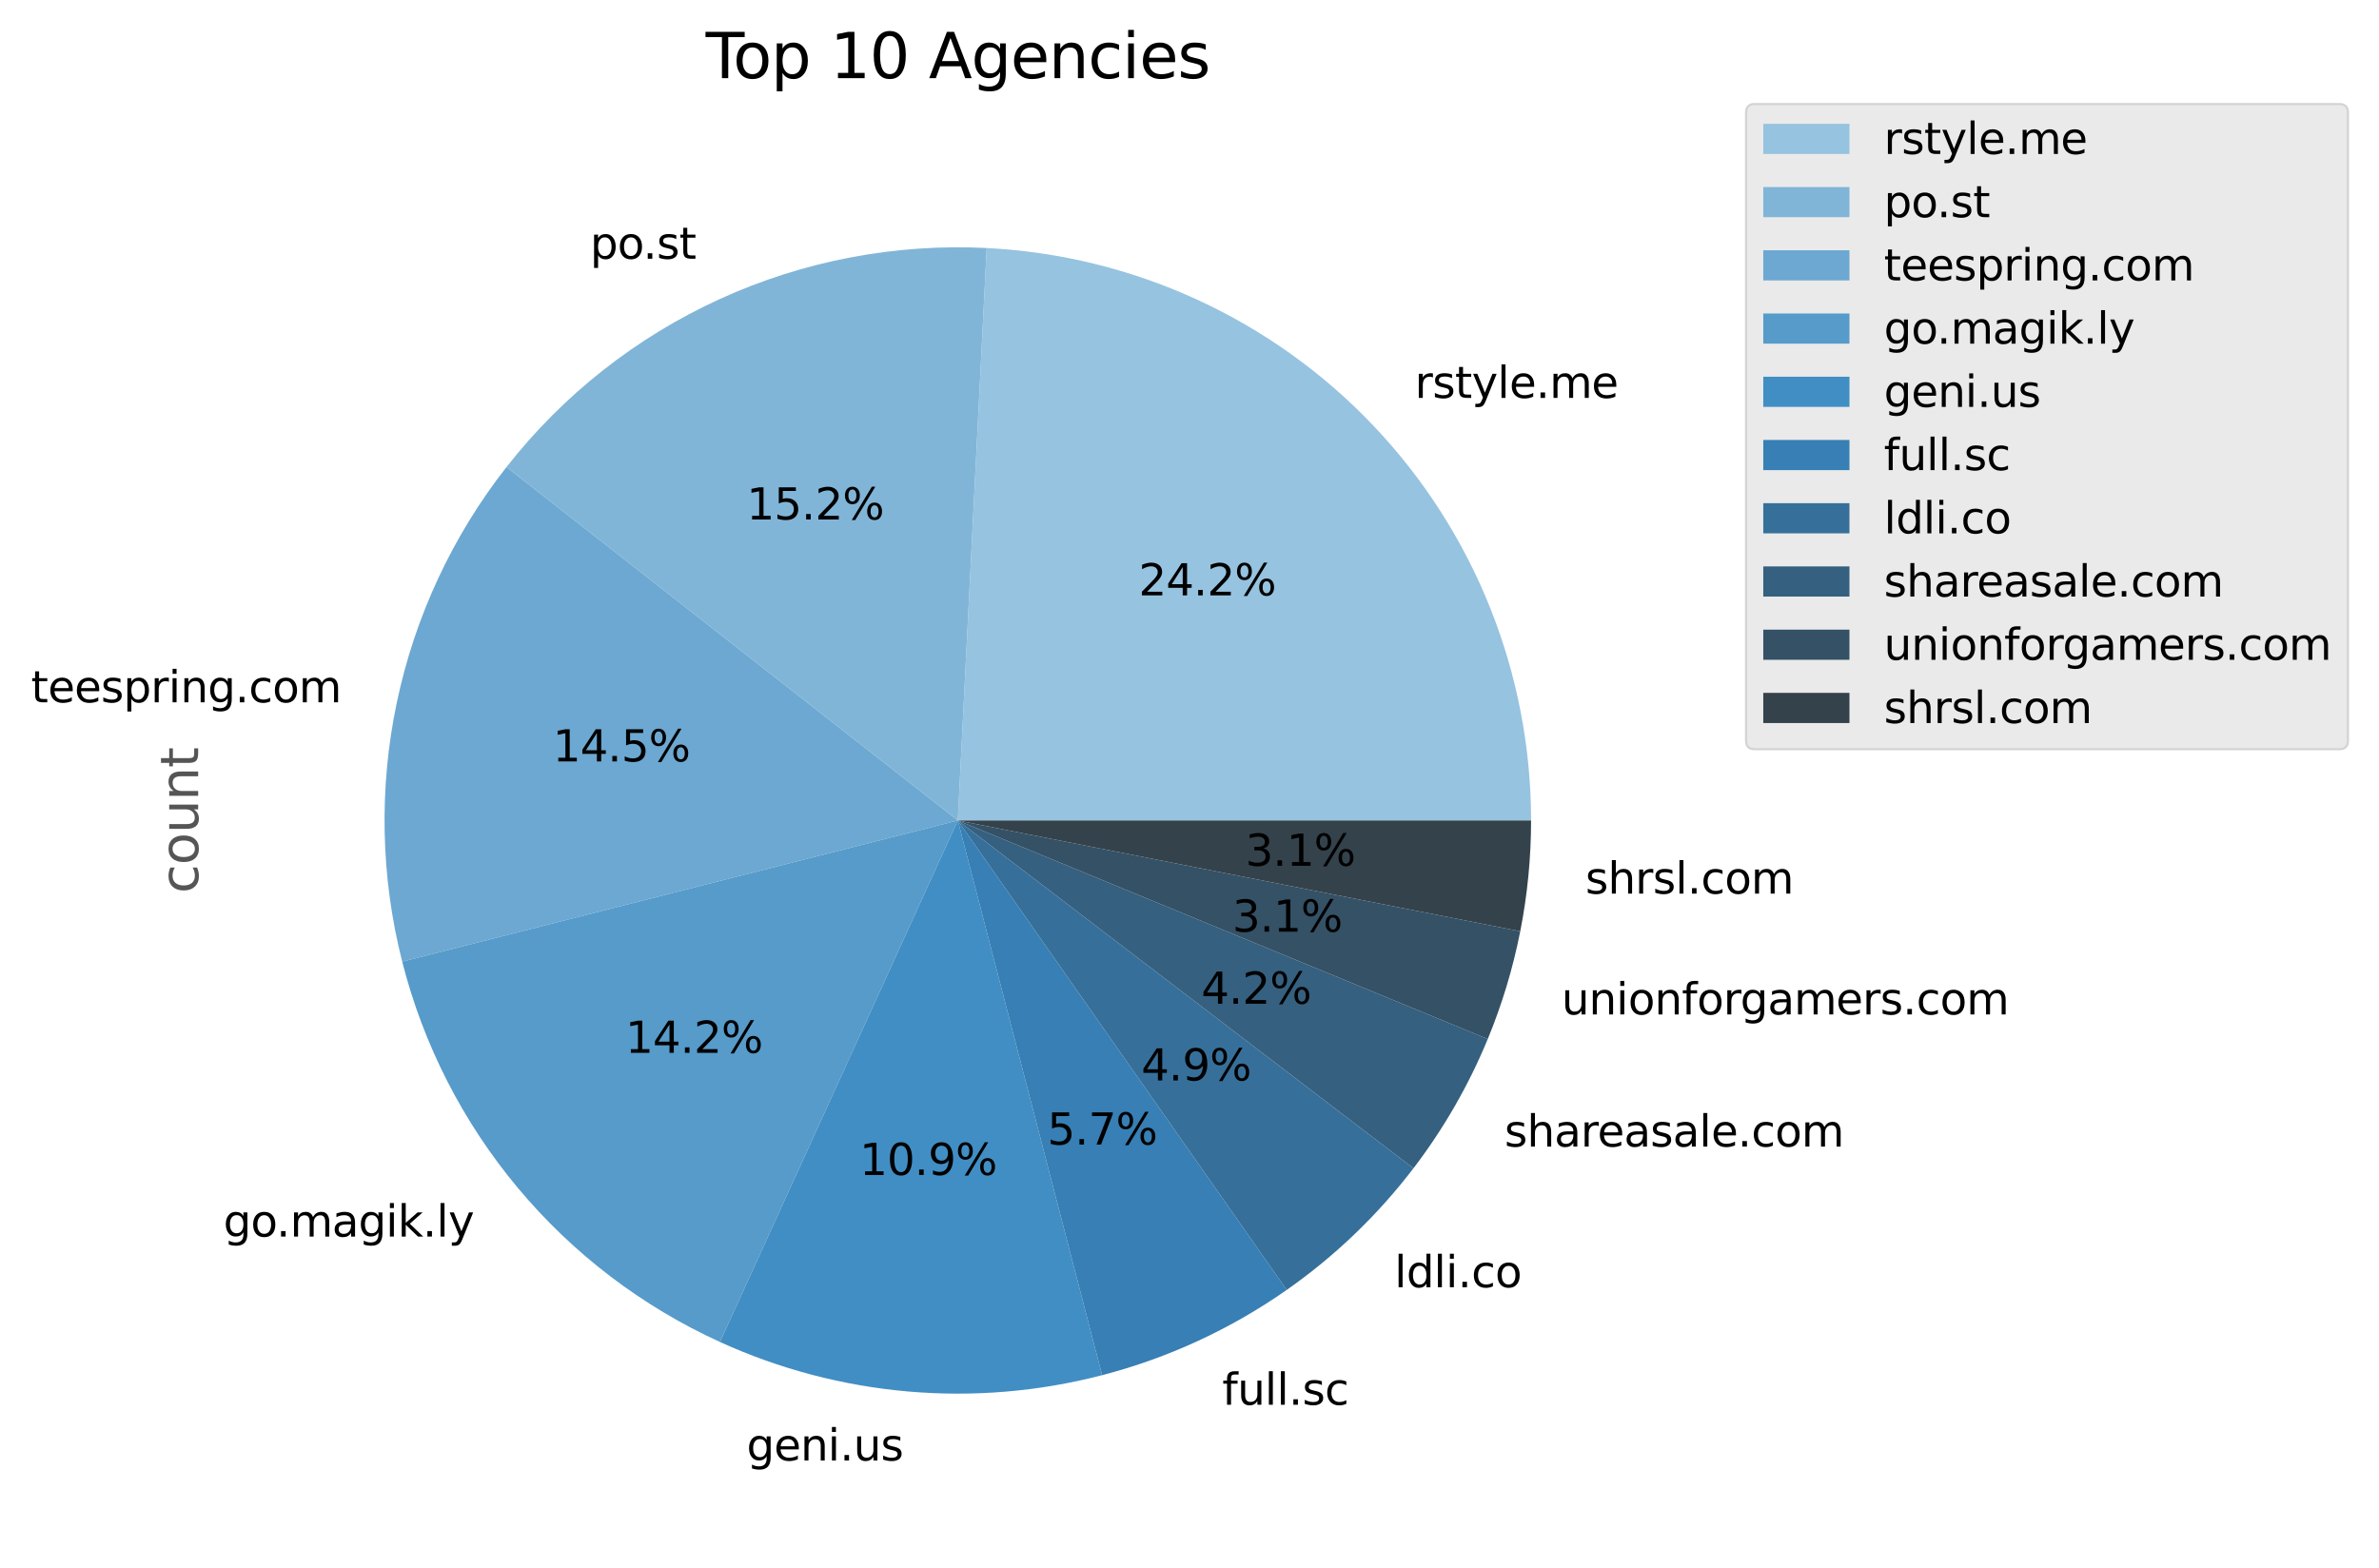 <?xml version="1.0" encoding="utf-8" standalone="no"?>
<!DOCTYPE svg PUBLIC "-//W3C//DTD SVG 1.1//EN"
  "http://www.w3.org/Graphics/SVG/1.1/DTD/svg11.dtd">
<svg xmlns:xlink="http://www.w3.org/1999/xlink" width="552.173pt" height="363.982pt" viewBox="0 0 552.173 363.982" xmlns="http://www.w3.org/2000/svg" version="1.1">
 <defs>
  <style type="text/css">*{stroke-linejoin: round; stroke-linecap: butt}</style>
 </defs>
 <g id="figure_1">
  <g id="patch_1">
   <path d="M -0 363.982 
L 552.173 363.982 
L 552.173 0 
L -0 0 
z
" style="fill: #ffffff"/>
  </g>
  <g id="axes_1">
   <g id="matplotlib.axis_1"/>
   <g id="matplotlib.axis_2">
    <g id="text_1">
     <!-- count -->
     <g style="fill: #555555" transform="translate(45.994 207.389)rotate(-90)scale(0.12 -0.12)">
      <defs>
       <path id="DejaVuSans-63" d="M 3122 3366 
L 3122 2828 
Q 2878 2963 2633 3030 
Q 2388 3097 2138 3097 
Q 1578 3097 1268 2742 
Q 959 2388 959 1747 
Q 959 1106 1268 751 
Q 1578 397 2138 397 
Q 2388 397 2633 464 
Q 2878 531 3122 666 
L 3122 134 
Q 2881 22 2623 -34 
Q 2366 -91 2075 -91 
Q 1284 -91 818 406 
Q 353 903 353 1747 
Q 353 2603 823 3093 
Q 1294 3584 2113 3584 
Q 2378 3584 2631 3529 
Q 2884 3475 3122 3366 
z
" transform="scale(0.016)"/>
       <path id="DejaVuSans-6f" d="M 1959 3097 
Q 1497 3097 1228 2736 
Q 959 2375 959 1747 
Q 959 1119 1226 758 
Q 1494 397 1959 397 
Q 2419 397 2687 759 
Q 2956 1122 2956 1747 
Q 2956 2369 2687 2733 
Q 2419 3097 1959 3097 
z
M 1959 3584 
Q 2709 3584 3137 3096 
Q 3566 2609 3566 1747 
Q 3566 888 3137 398 
Q 2709 -91 1959 -91 
Q 1206 -91 779 398 
Q 353 888 353 1747 
Q 353 2609 779 3096 
Q 1206 3584 1959 3584 
z
" transform="scale(0.016)"/>
       <path id="DejaVuSans-75" d="M 544 1381 
L 544 3500 
L 1119 3500 
L 1119 1403 
Q 1119 906 1312 657 
Q 1506 409 1894 409 
Q 2359 409 2629 706 
Q 2900 1003 2900 1516 
L 2900 3500 
L 3475 3500 
L 3475 0 
L 2900 0 
L 2900 538 
Q 2691 219 2414 64 
Q 2138 -91 1772 -91 
Q 1169 -91 856 284 
Q 544 659 544 1381 
z
M 1991 3584 
L 1991 3584 
z
" transform="scale(0.016)"/>
       <path id="DejaVuSans-6e" d="M 3513 2113 
L 3513 0 
L 2938 0 
L 2938 2094 
Q 2938 2591 2744 2837 
Q 2550 3084 2163 3084 
Q 1697 3084 1428 2787 
Q 1159 2491 1159 1978 
L 1159 0 
L 581 0 
L 581 3500 
L 1159 3500 
L 1159 2956 
Q 1366 3272 1645 3428 
Q 1925 3584 2291 3584 
Q 2894 3584 3203 3211 
Q 3513 2838 3513 2113 
z
" transform="scale(0.016)"/>
       <path id="DejaVuSans-74" d="M 1172 4494 
L 1172 3500 
L 2356 3500 
L 2356 3053 
L 1172 3053 
L 1172 1153 
Q 1172 725 1289 603 
Q 1406 481 1766 481 
L 2356 481 
L 2356 0 
L 1766 0 
Q 1100 0 847 248 
Q 594 497 594 1153 
L 594 3053 
L 172 3053 
L 172 3500 
L 594 3500 
L 594 4494 
L 1172 4494 
z
" transform="scale(0.016)"/>
      </defs>
      <use xlink:href="#DejaVuSans-63"/>
      <use xlink:href="#DejaVuSans-6f" x="54.98"/>
      <use xlink:href="#DejaVuSans-75" x="116.162"/>
      <use xlink:href="#DejaVuSans-6e" x="179.541"/>
      <use xlink:href="#DejaVuSans-74" x="242.92"/>
     </g>
    </g>
   </g>
   <g id="patch_2">
    <path d="M 355.366 190.462 
C 355.366 156.346 342.245 123.503 318.737 98.779 
C 295.229 74.054 263.089 59.294 229.016 57.575 
L 222.31 190.462 
L 355.366 190.462 
z
" style="fill: #96c3df"/>
   </g>
   <g id="patch_3">
    <path d="M 229.016 57.575 
C 207.723 56.5 186.481 60.559 167.084 69.408 
C 147.687 78.257 130.698 91.64 117.553 108.426 
L 222.31 190.462 
L 229.016 57.575 
z
" style="fill: #81b5d8"/>
   </g>
   <g id="patch_4">
    <path d="M 117.553 108.426 
C 105.013 124.439 96.31 143.117 92.115 163.019 
C 87.92 182.92 88.343 203.521 93.353 223.234 
L 222.31 190.462 
L 117.553 108.426 
z
" style="fill: #6ca8d1"/>
   </g>
   <g id="patch_5">
    <path d="M 93.353 223.234 
C 98.257 242.53 107.429 260.481 120.193 275.761 
C 132.956 291.041 148.988 303.263 167.103 311.524 
L 222.31 190.462 
L 93.353 223.234 
z
" style="fill: #569bca"/>
   </g>
   <g id="patch_6">
    <path d="M 167.103 311.524 
C 180.903 317.817 195.679 321.705 210.789 323.018 
C 225.9 324.331 241.125 323.051 255.804 319.233 
L 222.31 190.462 
L 167.103 311.524 
z
" style="fill: #418ec4"/>
   </g>
   <g id="patch_7">
    <path d="M 255.804 319.233 
C 263.461 317.241 270.925 314.571 278.107 311.253 
C 285.289 307.935 292.162 303.984 298.642 299.445 
L 222.31 190.462 
L 255.804 319.233 
z
" style="fill: #377fb4"/>
   </g>
   <g id="patch_8">
    <path d="M 298.642 299.445 
C 304.234 295.528 309.517 291.187 314.443 286.459 
C 319.369 281.731 323.924 276.631 328.067 271.204 
L 222.31 190.462 
L 298.642 299.445 
z
" style="fill: #36709a"/>
   </g>
   <g id="patch_9">
    <path d="M 328.067 271.204 
C 331.578 266.606 334.785 261.783 337.668 256.766 
C 340.552 251.75 343.105 246.551 345.311 241.203 
L 222.31 190.462 
L 328.067 271.204 
z
" style="fill: #35607f"/>
   </g>
   <g id="patch_10">
    <path d="M 345.311 241.203 
C 346.974 237.17 348.438 233.059 349.698 228.883 
C 350.958 224.707 352.011 220.471 352.854 216.192 
L 222.31 190.462 
L 345.311 241.203 
z
" style="fill: #345166"/>
   </g>
   <g id="patch_11">
    <path d="M 352.854 216.192 
C 353.689 211.957 354.317 207.684 354.737 203.388 
C 355.156 199.092 355.366 194.778 355.366 190.462 
L 222.31 190.462 
L 352.854 216.192 
z
" style="fill: #34424c"/>
   </g>
   <g id="text_2">
    <!-- rstyle.me -->
    <g transform="translate(328.379 92.37)scale(0.1 -0.1)">
     <defs>
      <path id="DejaVuSans-72" d="M 2631 2963 
Q 2534 3019 2420 3045 
Q 2306 3072 2169 3072 
Q 1681 3072 1420 2755 
Q 1159 2438 1159 1844 
L 1159 0 
L 581 0 
L 581 3500 
L 1159 3500 
L 1159 2956 
Q 1341 3275 1631 3429 
Q 1922 3584 2338 3584 
Q 2397 3584 2469 3576 
Q 2541 3569 2628 3553 
L 2631 2963 
z
" transform="scale(0.016)"/>
      <path id="DejaVuSans-73" d="M 2834 3397 
L 2834 2853 
Q 2591 2978 2328 3040 
Q 2066 3103 1784 3103 
Q 1356 3103 1142 2972 
Q 928 2841 928 2578 
Q 928 2378 1081 2264 
Q 1234 2150 1697 2047 
L 1894 2003 
Q 2506 1872 2764 1633 
Q 3022 1394 3022 966 
Q 3022 478 2636 193 
Q 2250 -91 1575 -91 
Q 1294 -91 989 -36 
Q 684 19 347 128 
L 347 722 
Q 666 556 975 473 
Q 1284 391 1588 391 
Q 1994 391 2212 530 
Q 2431 669 2431 922 
Q 2431 1156 2273 1281 
Q 2116 1406 1581 1522 
L 1381 1569 
Q 847 1681 609 1914 
Q 372 2147 372 2553 
Q 372 3047 722 3315 
Q 1072 3584 1716 3584 
Q 2034 3584 2315 3537 
Q 2597 3491 2834 3397 
z
" transform="scale(0.016)"/>
      <path id="DejaVuSans-79" d="M 2059 -325 
Q 1816 -950 1584 -1140 
Q 1353 -1331 966 -1331 
L 506 -1331 
L 506 -850 
L 844 -850 
Q 1081 -850 1212 -737 
Q 1344 -625 1503 -206 
L 1606 56 
L 191 3500 
L 800 3500 
L 1894 763 
L 2988 3500 
L 3597 3500 
L 2059 -325 
z
" transform="scale(0.016)"/>
      <path id="DejaVuSans-6c" d="M 603 4863 
L 1178 4863 
L 1178 0 
L 603 0 
L 603 4863 
z
" transform="scale(0.016)"/>
      <path id="DejaVuSans-65" d="M 3597 1894 
L 3597 1613 
L 953 1613 
Q 991 1019 1311 708 
Q 1631 397 2203 397 
Q 2534 397 2845 478 
Q 3156 559 3463 722 
L 3463 178 
Q 3153 47 2828 -22 
Q 2503 -91 2169 -91 
Q 1331 -91 842 396 
Q 353 884 353 1716 
Q 353 2575 817 3079 
Q 1281 3584 2069 3584 
Q 2775 3584 3186 3129 
Q 3597 2675 3597 1894 
z
M 3022 2063 
Q 3016 2534 2758 2815 
Q 2500 3097 2075 3097 
Q 1594 3097 1305 2825 
Q 1016 2553 972 2059 
L 3022 2063 
z
" transform="scale(0.016)"/>
      <path id="DejaVuSans-2e" d="M 684 794 
L 1344 794 
L 1344 0 
L 684 0 
L 684 794 
z
" transform="scale(0.016)"/>
      <path id="DejaVuSans-6d" d="M 3328 2828 
Q 3544 3216 3844 3400 
Q 4144 3584 4550 3584 
Q 5097 3584 5394 3201 
Q 5691 2819 5691 2113 
L 5691 0 
L 5113 0 
L 5113 2094 
Q 5113 2597 4934 2840 
Q 4756 3084 4391 3084 
Q 3944 3084 3684 2787 
Q 3425 2491 3425 1978 
L 3425 0 
L 2847 0 
L 2847 2094 
Q 2847 2600 2669 2842 
Q 2491 3084 2119 3084 
Q 1678 3084 1418 2786 
Q 1159 2488 1159 1978 
L 1159 0 
L 581 0 
L 581 3500 
L 1159 3500 
L 1159 2956 
Q 1356 3278 1631 3431 
Q 1906 3584 2284 3584 
Q 2666 3584 2933 3390 
Q 3200 3197 3328 2828 
z
" transform="scale(0.016)"/>
     </defs>
     <use xlink:href="#DejaVuSans-72"/>
     <use xlink:href="#DejaVuSans-73" x="41.113"/>
     <use xlink:href="#DejaVuSans-74" x="93.213"/>
     <use xlink:href="#DejaVuSans-79" x="132.422"/>
     <use xlink:href="#DejaVuSans-6c" x="191.602"/>
     <use xlink:href="#DejaVuSans-65" x="219.385"/>
     <use xlink:href="#DejaVuSans-2e" x="280.908"/>
     <use xlink:href="#DejaVuSans-6d" x="312.695"/>
     <use xlink:href="#DejaVuSans-65" x="410.107"/>
    </g>
   </g>
   <g id="text_3">
    <!-- 24.2% -->
    <g transform="translate(264.282 138.211)scale(0.1 -0.1)">
     <defs>
      <path id="DejaVuSans-32" d="M 1228 531 
L 3431 531 
L 3431 0 
L 469 0 
L 469 531 
Q 828 903 1448 1529 
Q 2069 2156 2228 2338 
Q 2531 2678 2651 2914 
Q 2772 3150 2772 3378 
Q 2772 3750 2511 3984 
Q 2250 4219 1831 4219 
Q 1534 4219 1204 4116 
Q 875 4013 500 3803 
L 500 4441 
Q 881 4594 1212 4672 
Q 1544 4750 1819 4750 
Q 2544 4750 2975 4387 
Q 3406 4025 3406 3419 
Q 3406 3131 3298 2873 
Q 3191 2616 2906 2266 
Q 2828 2175 2409 1742 
Q 1991 1309 1228 531 
z
" transform="scale(0.016)"/>
      <path id="DejaVuSans-34" d="M 2419 4116 
L 825 1625 
L 2419 1625 
L 2419 4116 
z
M 2253 4666 
L 3047 4666 
L 3047 1625 
L 3713 1625 
L 3713 1100 
L 3047 1100 
L 3047 0 
L 2419 0 
L 2419 1100 
L 313 1100 
L 313 1709 
L 2253 4666 
z
" transform="scale(0.016)"/>
      <path id="DejaVuSans-25" d="M 4653 2053 
Q 4381 2053 4226 1822 
Q 4072 1591 4072 1178 
Q 4072 772 4226 539 
Q 4381 306 4653 306 
Q 4919 306 5073 539 
Q 5228 772 5228 1178 
Q 5228 1588 5073 1820 
Q 4919 2053 4653 2053 
z
M 4653 2450 
Q 5147 2450 5437 2106 
Q 5728 1763 5728 1178 
Q 5728 594 5436 251 
Q 5144 -91 4653 -91 
Q 4153 -91 3862 251 
Q 3572 594 3572 1178 
Q 3572 1766 3864 2108 
Q 4156 2450 4653 2450 
z
M 1428 4353 
Q 1159 4353 1004 4120 
Q 850 3888 850 3481 
Q 850 3069 1003 2837 
Q 1156 2606 1428 2606 
Q 1700 2606 1854 2837 
Q 2009 3069 2009 3481 
Q 2009 3884 1853 4118 
Q 1697 4353 1428 4353 
z
M 4250 4750 
L 4750 4750 
L 1831 -91 
L 1331 -91 
L 4250 4750 
z
M 1428 4750 
Q 1922 4750 2215 4408 
Q 2509 4066 2509 3481 
Q 2509 2891 2217 2550 
Q 1925 2209 1428 2209 
Q 931 2209 642 2551 
Q 353 2894 353 3481 
Q 353 4063 643 4406 
Q 934 4750 1428 4750 
z
" transform="scale(0.016)"/>
     </defs>
     <use xlink:href="#DejaVuSans-32"/>
     <use xlink:href="#DejaVuSans-34" x="63.623"/>
     <use xlink:href="#DejaVuSans-2e" x="127.246"/>
     <use xlink:href="#DejaVuSans-32" x="159.033"/>
     <use xlink:href="#DejaVuSans-25" x="222.656"/>
    </g>
   </g>
   <g id="text_4">
    <!-- po.st -->
    <g transform="translate(136.961 60.062)scale(0.1 -0.1)">
     <defs>
      <path id="DejaVuSans-70" d="M 1159 525 
L 1159 -1331 
L 581 -1331 
L 581 3500 
L 1159 3500 
L 1159 2969 
Q 1341 3281 1617 3432 
Q 1894 3584 2278 3584 
Q 2916 3584 3314 3078 
Q 3713 2572 3713 1747 
Q 3713 922 3314 415 
Q 2916 -91 2278 -91 
Q 1894 -91 1617 61 
Q 1341 213 1159 525 
z
M 3116 1747 
Q 3116 2381 2855 2742 
Q 2594 3103 2138 3103 
Q 1681 3103 1420 2742 
Q 1159 2381 1159 1747 
Q 1159 1113 1420 752 
Q 1681 391 2138 391 
Q 2594 391 2855 752 
Q 3116 1113 3116 1747 
z
" transform="scale(0.016)"/>
     </defs>
     <use xlink:href="#DejaVuSans-70"/>
     <use xlink:href="#DejaVuSans-6f" x="63.477"/>
     <use xlink:href="#DejaVuSans-2e" x="122.908"/>
     <use xlink:href="#DejaVuSans-73" x="154.695"/>
     <use xlink:href="#DejaVuSans-74" x="206.795"/>
    </g>
   </g>
   <g id="text_5">
    <!-- 15.2% -->
    <g transform="translate(173.291 120.589)scale(0.1 -0.1)">
     <defs>
      <path id="DejaVuSans-31" d="M 794 531 
L 1825 531 
L 1825 4091 
L 703 3866 
L 703 4441 
L 1819 4666 
L 2450 4666 
L 2450 531 
L 3481 531 
L 3481 0 
L 794 0 
L 794 531 
z
" transform="scale(0.016)"/>
      <path id="DejaVuSans-35" d="M 691 4666 
L 3169 4666 
L 3169 4134 
L 1269 4134 
L 1269 2991 
Q 1406 3038 1543 3061 
Q 1681 3084 1819 3084 
Q 2600 3084 3056 2656 
Q 3513 2228 3513 1497 
Q 3513 744 3044 326 
Q 2575 -91 1722 -91 
Q 1428 -91 1123 -41 
Q 819 9 494 109 
L 494 744 
Q 775 591 1075 516 
Q 1375 441 1709 441 
Q 2250 441 2565 725 
Q 2881 1009 2881 1497 
Q 2881 1984 2565 2268 
Q 2250 2553 1709 2553 
Q 1456 2553 1204 2497 
Q 953 2441 691 2322 
L 691 4666 
z
" transform="scale(0.016)"/>
     </defs>
     <use xlink:href="#DejaVuSans-31"/>
     <use xlink:href="#DejaVuSans-35" x="63.623"/>
     <use xlink:href="#DejaVuSans-2e" x="127.246"/>
     <use xlink:href="#DejaVuSans-32" x="159.033"/>
     <use xlink:href="#DejaVuSans-25" x="222.656"/>
    </g>
   </g>
   <g id="text_6">
    <!-- teespring.com -->
    <g transform="translate(7.2 163.034)scale(0.1 -0.1)">
     <defs>
      <path id="DejaVuSans-69" d="M 603 3500 
L 1178 3500 
L 1178 0 
L 603 0 
L 603 3500 
z
M 603 4863 
L 1178 4863 
L 1178 4134 
L 603 4134 
L 603 4863 
z
" transform="scale(0.016)"/>
      <path id="DejaVuSans-67" d="M 2906 1791 
Q 2906 2416 2648 2759 
Q 2391 3103 1925 3103 
Q 1463 3103 1205 2759 
Q 947 2416 947 1791 
Q 947 1169 1205 825 
Q 1463 481 1925 481 
Q 2391 481 2648 825 
Q 2906 1169 2906 1791 
z
M 3481 434 
Q 3481 -459 3084 -895 
Q 2688 -1331 1869 -1331 
Q 1566 -1331 1297 -1286 
Q 1028 -1241 775 -1147 
L 775 -588 
Q 1028 -725 1275 -790 
Q 1522 -856 1778 -856 
Q 2344 -856 2625 -561 
Q 2906 -266 2906 331 
L 2906 616 
Q 2728 306 2450 153 
Q 2172 0 1784 0 
Q 1141 0 747 490 
Q 353 981 353 1791 
Q 353 2603 747 3093 
Q 1141 3584 1784 3584 
Q 2172 3584 2450 3431 
Q 2728 3278 2906 2969 
L 2906 3500 
L 3481 3500 
L 3481 434 
z
" transform="scale(0.016)"/>
     </defs>
     <use xlink:href="#DejaVuSans-74"/>
     <use xlink:href="#DejaVuSans-65" x="39.209"/>
     <use xlink:href="#DejaVuSans-65" x="100.732"/>
     <use xlink:href="#DejaVuSans-73" x="162.256"/>
     <use xlink:href="#DejaVuSans-70" x="214.355"/>
     <use xlink:href="#DejaVuSans-72" x="277.832"/>
     <use xlink:href="#DejaVuSans-69" x="318.945"/>
     <use xlink:href="#DejaVuSans-6e" x="346.729"/>
     <use xlink:href="#DejaVuSans-67" x="410.107"/>
     <use xlink:href="#DejaVuSans-2e" x="473.584"/>
     <use xlink:href="#DejaVuSans-63" x="505.371"/>
     <use xlink:href="#DejaVuSans-6f" x="560.352"/>
     <use xlink:href="#DejaVuSans-6d" x="621.533"/>
    </g>
   </g>
   <g id="text_7">
    <!-- 14.5% -->
    <g transform="translate(128.309 176.755)scale(0.1 -0.1)">
     <use xlink:href="#DejaVuSans-31"/>
     <use xlink:href="#DejaVuSans-34" x="63.623"/>
     <use xlink:href="#DejaVuSans-2e" x="127.246"/>
     <use xlink:href="#DejaVuSans-35" x="159.033"/>
     <use xlink:href="#DejaVuSans-25" x="222.656"/>
    </g>
   </g>
   <g id="text_8">
    <!-- go.magik.ly -->
    <g transform="translate(51.85 287.051)scale(0.1 -0.1)">
     <defs>
      <path id="DejaVuSans-61" d="M 2194 1759 
Q 1497 1759 1228 1600 
Q 959 1441 959 1056 
Q 959 750 1161 570 
Q 1363 391 1709 391 
Q 2188 391 2477 730 
Q 2766 1069 2766 1631 
L 2766 1759 
L 2194 1759 
z
M 3341 1997 
L 3341 0 
L 2766 0 
L 2766 531 
Q 2569 213 2275 61 
Q 1981 -91 1556 -91 
Q 1019 -91 701 211 
Q 384 513 384 1019 
Q 384 1609 779 1909 
Q 1175 2209 1959 2209 
L 2766 2209 
L 2766 2266 
Q 2766 2663 2505 2880 
Q 2244 3097 1772 3097 
Q 1472 3097 1187 3025 
Q 903 2953 641 2809 
L 641 3341 
Q 956 3463 1253 3523 
Q 1550 3584 1831 3584 
Q 2591 3584 2966 3190 
Q 3341 2797 3341 1997 
z
" transform="scale(0.016)"/>
      <path id="DejaVuSans-6b" d="M 581 4863 
L 1159 4863 
L 1159 1991 
L 2875 3500 
L 3609 3500 
L 1753 1863 
L 3688 0 
L 2938 0 
L 1159 1709 
L 1159 0 
L 581 0 
L 581 4863 
z
" transform="scale(0.016)"/>
     </defs>
     <use xlink:href="#DejaVuSans-67"/>
     <use xlink:href="#DejaVuSans-6f" x="63.477"/>
     <use xlink:href="#DejaVuSans-2e" x="122.908"/>
     <use xlink:href="#DejaVuSans-6d" x="154.695"/>
     <use xlink:href="#DejaVuSans-61" x="252.107"/>
     <use xlink:href="#DejaVuSans-67" x="313.387"/>
     <use xlink:href="#DejaVuSans-69" x="376.863"/>
     <use xlink:href="#DejaVuSans-6b" x="404.646"/>
     <use xlink:href="#DejaVuSans-2e" x="462.557"/>
     <use xlink:href="#DejaVuSans-6c" x="494.344"/>
     <use xlink:href="#DejaVuSans-79" x="522.127"/>
    </g>
   </g>
   <g id="text_9">
    <!-- 14.2% -->
    <g transform="translate(145.156 244.401)scale(0.1 -0.1)">
     <use xlink:href="#DejaVuSans-31"/>
     <use xlink:href="#DejaVuSans-34" x="63.623"/>
     <use xlink:href="#DejaVuSans-2e" x="127.246"/>
     <use xlink:href="#DejaVuSans-32" x="159.033"/>
     <use xlink:href="#DejaVuSans-25" x="222.656"/>
    </g>
   </g>
   <g id="text_10">
    <!-- geni.us -->
    <g transform="translate(173.295 339.033)scale(0.1 -0.1)">
     <use xlink:href="#DejaVuSans-67"/>
     <use xlink:href="#DejaVuSans-65" x="63.477"/>
     <use xlink:href="#DejaVuSans-6e" x="125"/>
     <use xlink:href="#DejaVuSans-69" x="188.379"/>
     <use xlink:href="#DejaVuSans-2e" x="216.162"/>
     <use xlink:href="#DejaVuSans-75" x="247.949"/>
     <use xlink:href="#DejaVuSans-73" x="311.328"/>
    </g>
   </g>
   <g id="text_11">
    <!-- 10.9% -->
    <g transform="translate(199.514 272.755)scale(0.1 -0.1)">
     <defs>
      <path id="DejaVuSans-30" d="M 2034 4250 
Q 1547 4250 1301 3770 
Q 1056 3291 1056 2328 
Q 1056 1369 1301 889 
Q 1547 409 2034 409 
Q 2525 409 2770 889 
Q 3016 1369 3016 2328 
Q 3016 3291 2770 3770 
Q 2525 4250 2034 4250 
z
M 2034 4750 
Q 2819 4750 3233 4129 
Q 3647 3509 3647 2328 
Q 3647 1150 3233 529 
Q 2819 -91 2034 -91 
Q 1250 -91 836 529 
Q 422 1150 422 2328 
Q 422 3509 836 4129 
Q 1250 4750 2034 4750 
z
" transform="scale(0.016)"/>
      <path id="DejaVuSans-39" d="M 703 97 
L 703 672 
Q 941 559 1184 500 
Q 1428 441 1663 441 
Q 2288 441 2617 861 
Q 2947 1281 2994 2138 
Q 2813 1869 2534 1725 
Q 2256 1581 1919 1581 
Q 1219 1581 811 2004 
Q 403 2428 403 3163 
Q 403 3881 828 4315 
Q 1253 4750 1959 4750 
Q 2769 4750 3195 4129 
Q 3622 3509 3622 2328 
Q 3622 1225 3098 567 
Q 2575 -91 1691 -91 
Q 1453 -91 1209 -44 
Q 966 3 703 97 
z
M 1959 2075 
Q 2384 2075 2632 2365 
Q 2881 2656 2881 3163 
Q 2881 3666 2632 3958 
Q 2384 4250 1959 4250 
Q 1534 4250 1286 3958 
Q 1038 3666 1038 3163 
Q 1038 2656 1286 2365 
Q 1534 2075 1959 2075 
z
" transform="scale(0.016)"/>
     </defs>
     <use xlink:href="#DejaVuSans-31"/>
     <use xlink:href="#DejaVuSans-30" x="63.623"/>
     <use xlink:href="#DejaVuSans-2e" x="127.246"/>
     <use xlink:href="#DejaVuSans-39" x="159.033"/>
     <use xlink:href="#DejaVuSans-25" x="222.656"/>
    </g>
   </g>
   <g id="text_12">
    <!-- full.sc -->
    <g transform="translate(283.687 326.092)scale(0.1 -0.1)">
     <defs>
      <path id="DejaVuSans-66" d="M 2375 4863 
L 2375 4384 
L 1825 4384 
Q 1516 4384 1395 4259 
Q 1275 4134 1275 3809 
L 1275 3500 
L 2222 3500 
L 2222 3053 
L 1275 3053 
L 1275 0 
L 697 0 
L 697 3053 
L 147 3053 
L 147 3500 
L 697 3500 
L 697 3744 
Q 697 4328 969 4595 
Q 1241 4863 1831 4863 
L 2375 4863 
z
" transform="scale(0.016)"/>
     </defs>
     <use xlink:href="#DejaVuSans-66"/>
     <use xlink:href="#DejaVuSans-75" x="35.205"/>
     <use xlink:href="#DejaVuSans-6c" x="98.584"/>
     <use xlink:href="#DejaVuSans-6c" x="126.367"/>
     <use xlink:href="#DejaVuSans-2e" x="154.15"/>
     <use xlink:href="#DejaVuSans-73" x="185.938"/>
     <use xlink:href="#DejaVuSans-63" x="238.037"/>
    </g>
   </g>
   <g id="text_13">
    <!-- 5.7% -->
    <g transform="translate(243.086 265.696)scale(0.1 -0.1)">
     <defs>
      <path id="DejaVuSans-37" d="M 525 4666 
L 3525 4666 
L 3525 4397 
L 1831 0 
L 1172 0 
L 2766 4134 
L 525 4134 
L 525 4666 
z
" transform="scale(0.016)"/>
     </defs>
     <use xlink:href="#DejaVuSans-35"/>
     <use xlink:href="#DejaVuSans-2e" x="63.623"/>
     <use xlink:href="#DejaVuSans-37" x="95.41"/>
     <use xlink:href="#DejaVuSans-25" x="159.033"/>
    </g>
   </g>
   <g id="text_14">
    <!-- ldli.co -->
    <g transform="translate(323.656 298.818)scale(0.1 -0.1)">
     <defs>
      <path id="DejaVuSans-64" d="M 2906 2969 
L 2906 4863 
L 3481 4863 
L 3481 0 
L 2906 0 
L 2906 525 
Q 2725 213 2448 61 
Q 2172 -91 1784 -91 
Q 1150 -91 751 415 
Q 353 922 353 1747 
Q 353 2572 751 3078 
Q 1150 3584 1784 3584 
Q 2172 3584 2448 3432 
Q 2725 3281 2906 2969 
z
M 947 1747 
Q 947 1113 1208 752 
Q 1469 391 1925 391 
Q 2381 391 2643 752 
Q 2906 1113 2906 1747 
Q 2906 2381 2643 2742 
Q 2381 3103 1925 3103 
Q 1469 3103 1208 2742 
Q 947 2381 947 1747 
z
" transform="scale(0.016)"/>
     </defs>
     <use xlink:href="#DejaVuSans-6c"/>
     <use xlink:href="#DejaVuSans-64" x="27.783"/>
     <use xlink:href="#DejaVuSans-6c" x="91.26"/>
     <use xlink:href="#DejaVuSans-69" x="119.043"/>
     <use xlink:href="#DejaVuSans-2e" x="146.826"/>
     <use xlink:href="#DejaVuSans-63" x="178.613"/>
     <use xlink:href="#DejaVuSans-6f" x="233.594"/>
    </g>
   </g>
   <g id="text_15">
    <!-- 4.9% -->
    <g transform="translate(264.887 250.819)scale(0.1 -0.1)">
     <use xlink:href="#DejaVuSans-34"/>
     <use xlink:href="#DejaVuSans-2e" x="63.623"/>
     <use xlink:href="#DejaVuSans-39" x="95.41"/>
     <use xlink:href="#DejaVuSans-25" x="159.033"/>
    </g>
   </g>
   <g id="text_16">
    <!-- shareasale.com -->
    <g transform="translate(349.204 266.156)scale(0.1 -0.1)">
     <defs>
      <path id="DejaVuSans-68" d="M 3513 2113 
L 3513 0 
L 2938 0 
L 2938 2094 
Q 2938 2591 2744 2837 
Q 2550 3084 2163 3084 
Q 1697 3084 1428 2787 
Q 1159 2491 1159 1978 
L 1159 0 
L 581 0 
L 581 4863 
L 1159 4863 
L 1159 2956 
Q 1366 3272 1645 3428 
Q 1925 3584 2291 3584 
Q 2894 3584 3203 3211 
Q 3513 2838 3513 2113 
z
" transform="scale(0.016)"/>
     </defs>
     <use xlink:href="#DejaVuSans-73"/>
     <use xlink:href="#DejaVuSans-68" x="52.1"/>
     <use xlink:href="#DejaVuSans-61" x="115.479"/>
     <use xlink:href="#DejaVuSans-72" x="176.758"/>
     <use xlink:href="#DejaVuSans-65" x="215.621"/>
     <use xlink:href="#DejaVuSans-61" x="277.145"/>
     <use xlink:href="#DejaVuSans-73" x="338.424"/>
     <use xlink:href="#DejaVuSans-61" x="390.523"/>
     <use xlink:href="#DejaVuSans-6c" x="451.803"/>
     <use xlink:href="#DejaVuSans-65" x="479.586"/>
     <use xlink:href="#DejaVuSans-2e" x="541.109"/>
     <use xlink:href="#DejaVuSans-63" x="572.896"/>
     <use xlink:href="#DejaVuSans-6f" x="627.877"/>
     <use xlink:href="#DejaVuSans-6d" x="689.059"/>
    </g>
   </g>
   <g id="text_17">
    <!-- 4.2% -->
    <g transform="translate(278.823 233.004)scale(0.1 -0.1)">
     <use xlink:href="#DejaVuSans-34"/>
     <use xlink:href="#DejaVuSans-2e" x="63.623"/>
     <use xlink:href="#DejaVuSans-32" x="95.41"/>
     <use xlink:href="#DejaVuSans-25" x="159.033"/>
    </g>
   </g>
   <g id="text_18">
    <!-- unionforgamers.com -->
    <g transform="translate(362.437 235.484)scale(0.1 -0.1)">
     <use xlink:href="#DejaVuSans-75"/>
     <use xlink:href="#DejaVuSans-6e" x="63.379"/>
     <use xlink:href="#DejaVuSans-69" x="126.758"/>
     <use xlink:href="#DejaVuSans-6f" x="154.541"/>
     <use xlink:href="#DejaVuSans-6e" x="215.723"/>
     <use xlink:href="#DejaVuSans-66" x="279.102"/>
     <use xlink:href="#DejaVuSans-6f" x="314.307"/>
     <use xlink:href="#DejaVuSans-72" x="375.488"/>
     <use xlink:href="#DejaVuSans-67" x="414.852"/>
     <use xlink:href="#DejaVuSans-61" x="478.328"/>
     <use xlink:href="#DejaVuSans-6d" x="539.607"/>
     <use xlink:href="#DejaVuSans-65" x="637.02"/>
     <use xlink:href="#DejaVuSans-72" x="698.543"/>
     <use xlink:href="#DejaVuSans-73" x="739.656"/>
     <use xlink:href="#DejaVuSans-2e" x="791.756"/>
     <use xlink:href="#DejaVuSans-63" x="823.543"/>
     <use xlink:href="#DejaVuSans-6f" x="878.523"/>
     <use xlink:href="#DejaVuSans-6d" x="939.705"/>
    </g>
   </g>
   <g id="text_19">
    <!-- 3.1% -->
    <g transform="translate(286.04 216.274)scale(0.1 -0.1)">
     <defs>
      <path id="DejaVuSans-33" d="M 2597 2516 
Q 3050 2419 3304 2112 
Q 3559 1806 3559 1356 
Q 3559 666 3084 287 
Q 2609 -91 1734 -91 
Q 1441 -91 1130 -33 
Q 819 25 488 141 
L 488 750 
Q 750 597 1062 519 
Q 1375 441 1716 441 
Q 2309 441 2620 675 
Q 2931 909 2931 1356 
Q 2931 1769 2642 2001 
Q 2353 2234 1838 2234 
L 1294 2234 
L 1294 2753 
L 1863 2753 
Q 2328 2753 2575 2939 
Q 2822 3125 2822 3475 
Q 2822 3834 2567 4026 
Q 2313 4219 1838 4219 
Q 1578 4219 1281 4162 
Q 984 4106 628 3988 
L 628 4550 
Q 988 4650 1302 4700 
Q 1616 4750 1894 4750 
Q 2613 4750 3031 4423 
Q 3450 4097 3450 3541 
Q 3450 3153 3228 2886 
Q 3006 2619 2597 2516 
z
" transform="scale(0.016)"/>
     </defs>
     <use xlink:href="#DejaVuSans-33"/>
     <use xlink:href="#DejaVuSans-2e" x="63.623"/>
     <use xlink:href="#DejaVuSans-31" x="95.41"/>
     <use xlink:href="#DejaVuSans-25" x="159.033"/>
    </g>
   </g>
   <g id="text_20">
    <!-- shrsl.com -->
    <g transform="translate(367.979 207.44)scale(0.1 -0.1)">
     <use xlink:href="#DejaVuSans-73"/>
     <use xlink:href="#DejaVuSans-68" x="52.1"/>
     <use xlink:href="#DejaVuSans-72" x="115.479"/>
     <use xlink:href="#DejaVuSans-73" x="156.592"/>
     <use xlink:href="#DejaVuSans-6c" x="208.691"/>
     <use xlink:href="#DejaVuSans-2e" x="236.475"/>
     <use xlink:href="#DejaVuSans-63" x="268.262"/>
     <use xlink:href="#DejaVuSans-6f" x="323.242"/>
     <use xlink:href="#DejaVuSans-6d" x="384.424"/>
    </g>
   </g>
   <g id="text_21">
    <!-- 3.1% -->
    <g transform="translate(289.064 200.977)scale(0.1 -0.1)">
     <use xlink:href="#DejaVuSans-33"/>
     <use xlink:href="#DejaVuSans-2e" x="63.623"/>
     <use xlink:href="#DejaVuSans-31" x="95.41"/>
     <use xlink:href="#DejaVuSans-25" x="159.033"/>
    </g>
   </g>
   <g id="text_22">
    <!-- Top 10 Agencies -->
    <g transform="translate(163.792 18.142)scale(0.144 -0.144)">
     <defs>
      <path id="DejaVuSans-54" d="M -19 4666 
L 3928 4666 
L 3928 4134 
L 2272 4134 
L 2272 0 
L 1638 0 
L 1638 4134 
L -19 4134 
L -19 4666 
z
" transform="scale(0.016)"/>
      <path id="DejaVuSans-20" transform="scale(0.016)"/>
      <path id="DejaVuSans-41" d="M 2188 4044 
L 1331 1722 
L 3047 1722 
L 2188 4044 
z
M 1831 4666 
L 2547 4666 
L 4325 0 
L 3669 0 
L 3244 1197 
L 1141 1197 
L 716 0 
L 50 0 
L 1831 4666 
z
" transform="scale(0.016)"/>
     </defs>
     <use xlink:href="#DejaVuSans-54"/>
     <use xlink:href="#DejaVuSans-6f" x="44.084"/>
     <use xlink:href="#DejaVuSans-70" x="105.266"/>
     <use xlink:href="#DejaVuSans-20" x="168.742"/>
     <use xlink:href="#DejaVuSans-31" x="200.529"/>
     <use xlink:href="#DejaVuSans-30" x="264.152"/>
     <use xlink:href="#DejaVuSans-20" x="327.775"/>
     <use xlink:href="#DejaVuSans-41" x="359.562"/>
     <use xlink:href="#DejaVuSans-67" x="427.971"/>
     <use xlink:href="#DejaVuSans-65" x="491.447"/>
     <use xlink:href="#DejaVuSans-6e" x="552.971"/>
     <use xlink:href="#DejaVuSans-63" x="616.35"/>
     <use xlink:href="#DejaVuSans-69" x="671.33"/>
     <use xlink:href="#DejaVuSans-65" x="699.113"/>
     <use xlink:href="#DejaVuSans-73" x="760.637"/>
    </g>
   </g>
   <g id="legend_1">
    <g id="patch_12">
     <path d="M 407.262 173.923 
L 542.973 173.923 
Q 544.973 173.923 544.973 171.923 
L 544.973 26.142 
Q 544.973 24.142 542.973 24.142 
L 407.262 24.142 
Q 405.262 24.142 405.262 26.142 
L 405.262 171.923 
Q 405.262 173.923 407.262 173.923 
z
" style="fill: #e5e5e5; opacity: 0.8; stroke: #cccccc; stroke-width: 0.5; stroke-linejoin: miter"/>
    </g>
    <g id="patch_13">
     <path d="M 409.262 35.74 
L 429.262 35.74 
L 429.262 28.74 
L 409.262 28.74 
z
" style="fill: #96c3df"/>
    </g>
    <g id="text_23">
     <!-- rstyle.me -->
     <g transform="translate(437.262 35.74)scale(0.1 -0.1)">
      <use xlink:href="#DejaVuSans-72"/>
      <use xlink:href="#DejaVuSans-73" x="41.113"/>
      <use xlink:href="#DejaVuSans-74" x="93.213"/>
      <use xlink:href="#DejaVuSans-79" x="132.422"/>
      <use xlink:href="#DejaVuSans-6c" x="191.602"/>
      <use xlink:href="#DejaVuSans-65" x="219.385"/>
      <use xlink:href="#DejaVuSans-2e" x="280.908"/>
      <use xlink:href="#DejaVuSans-6d" x="312.695"/>
      <use xlink:href="#DejaVuSans-65" x="410.107"/>
     </g>
    </g>
    <g id="patch_14">
     <path d="M 409.262 50.418 
L 429.262 50.418 
L 429.262 43.418 
L 409.262 43.418 
z
" style="fill: #81b5d8"/>
    </g>
    <g id="text_24">
     <!-- po.st -->
     <g transform="translate(437.262 50.418)scale(0.1 -0.1)">
      <use xlink:href="#DejaVuSans-70"/>
      <use xlink:href="#DejaVuSans-6f" x="63.477"/>
      <use xlink:href="#DejaVuSans-2e" x="122.908"/>
      <use xlink:href="#DejaVuSans-73" x="154.695"/>
      <use xlink:href="#DejaVuSans-74" x="206.795"/>
     </g>
    </g>
    <g id="patch_15">
     <path d="M 409.262 65.096 
L 429.262 65.096 
L 429.262 58.096 
L 409.262 58.096 
z
" style="fill: #6ca8d1"/>
    </g>
    <g id="text_25">
     <!-- teespring.com -->
     <g transform="translate(437.262 65.096)scale(0.1 -0.1)">
      <use xlink:href="#DejaVuSans-74"/>
      <use xlink:href="#DejaVuSans-65" x="39.209"/>
      <use xlink:href="#DejaVuSans-65" x="100.732"/>
      <use xlink:href="#DejaVuSans-73" x="162.256"/>
      <use xlink:href="#DejaVuSans-70" x="214.355"/>
      <use xlink:href="#DejaVuSans-72" x="277.832"/>
      <use xlink:href="#DejaVuSans-69" x="318.945"/>
      <use xlink:href="#DejaVuSans-6e" x="346.729"/>
      <use xlink:href="#DejaVuSans-67" x="410.107"/>
      <use xlink:href="#DejaVuSans-2e" x="473.584"/>
      <use xlink:href="#DejaVuSans-63" x="505.371"/>
      <use xlink:href="#DejaVuSans-6f" x="560.352"/>
      <use xlink:href="#DejaVuSans-6d" x="621.533"/>
     </g>
    </g>
    <g id="patch_16">
     <path d="M 409.262 79.775 
L 429.262 79.775 
L 429.262 72.775 
L 409.262 72.775 
z
" style="fill: #569bca"/>
    </g>
    <g id="text_26">
     <!-- go.magik.ly -->
     <g transform="translate(437.262 79.775)scale(0.1 -0.1)">
      <use xlink:href="#DejaVuSans-67"/>
      <use xlink:href="#DejaVuSans-6f" x="63.477"/>
      <use xlink:href="#DejaVuSans-2e" x="122.908"/>
      <use xlink:href="#DejaVuSans-6d" x="154.695"/>
      <use xlink:href="#DejaVuSans-61" x="252.107"/>
      <use xlink:href="#DejaVuSans-67" x="313.387"/>
      <use xlink:href="#DejaVuSans-69" x="376.863"/>
      <use xlink:href="#DejaVuSans-6b" x="404.646"/>
      <use xlink:href="#DejaVuSans-2e" x="462.557"/>
      <use xlink:href="#DejaVuSans-6c" x="494.344"/>
      <use xlink:href="#DejaVuSans-79" x="522.127"/>
     </g>
    </g>
    <g id="patch_17">
     <path d="M 409.262 94.453 
L 429.262 94.453 
L 429.262 87.453 
L 409.262 87.453 
z
" style="fill: #418ec4"/>
    </g>
    <g id="text_27">
     <!-- geni.us -->
     <g transform="translate(437.262 94.453)scale(0.1 -0.1)">
      <use xlink:href="#DejaVuSans-67"/>
      <use xlink:href="#DejaVuSans-65" x="63.477"/>
      <use xlink:href="#DejaVuSans-6e" x="125"/>
      <use xlink:href="#DejaVuSans-69" x="188.379"/>
      <use xlink:href="#DejaVuSans-2e" x="216.162"/>
      <use xlink:href="#DejaVuSans-75" x="247.949"/>
      <use xlink:href="#DejaVuSans-73" x="311.328"/>
     </g>
    </g>
    <g id="patch_18">
     <path d="M 409.262 109.131 
L 429.262 109.131 
L 429.262 102.131 
L 409.262 102.131 
z
" style="fill: #377fb4"/>
    </g>
    <g id="text_28">
     <!-- full.sc -->
     <g transform="translate(437.262 109.131)scale(0.1 -0.1)">
      <use xlink:href="#DejaVuSans-66"/>
      <use xlink:href="#DejaVuSans-75" x="35.205"/>
      <use xlink:href="#DejaVuSans-6c" x="98.584"/>
      <use xlink:href="#DejaVuSans-6c" x="126.367"/>
      <use xlink:href="#DejaVuSans-2e" x="154.15"/>
      <use xlink:href="#DejaVuSans-73" x="185.938"/>
      <use xlink:href="#DejaVuSans-63" x="238.037"/>
     </g>
    </g>
    <g id="patch_19">
     <path d="M 409.262 123.809 
L 429.262 123.809 
L 429.262 116.809 
L 409.262 116.809 
z
" style="fill: #36709a"/>
    </g>
    <g id="text_29">
     <!-- ldli.co -->
     <g transform="translate(437.262 123.809)scale(0.1 -0.1)">
      <use xlink:href="#DejaVuSans-6c"/>
      <use xlink:href="#DejaVuSans-64" x="27.783"/>
      <use xlink:href="#DejaVuSans-6c" x="91.26"/>
      <use xlink:href="#DejaVuSans-69" x="119.043"/>
      <use xlink:href="#DejaVuSans-2e" x="146.826"/>
      <use xlink:href="#DejaVuSans-63" x="178.613"/>
      <use xlink:href="#DejaVuSans-6f" x="233.594"/>
     </g>
    </g>
    <g id="patch_20">
     <path d="M 409.262 138.487 
L 429.262 138.487 
L 429.262 131.487 
L 409.262 131.487 
z
" style="fill: #35607f"/>
    </g>
    <g id="text_30">
     <!-- shareasale.com -->
     <g transform="translate(437.262 138.487)scale(0.1 -0.1)">
      <use xlink:href="#DejaVuSans-73"/>
      <use xlink:href="#DejaVuSans-68" x="52.1"/>
      <use xlink:href="#DejaVuSans-61" x="115.479"/>
      <use xlink:href="#DejaVuSans-72" x="176.758"/>
      <use xlink:href="#DejaVuSans-65" x="215.621"/>
      <use xlink:href="#DejaVuSans-61" x="277.145"/>
      <use xlink:href="#DejaVuSans-73" x="338.424"/>
      <use xlink:href="#DejaVuSans-61" x="390.523"/>
      <use xlink:href="#DejaVuSans-6c" x="451.803"/>
      <use xlink:href="#DejaVuSans-65" x="479.586"/>
      <use xlink:href="#DejaVuSans-2e" x="541.109"/>
      <use xlink:href="#DejaVuSans-63" x="572.896"/>
      <use xlink:href="#DejaVuSans-6f" x="627.877"/>
      <use xlink:href="#DejaVuSans-6d" x="689.059"/>
     </g>
    </g>
    <g id="patch_21">
     <path d="M 409.262 153.165 
L 429.262 153.165 
L 429.262 146.165 
L 409.262 146.165 
z
" style="fill: #345166"/>
    </g>
    <g id="text_31">
     <!-- unionforgamers.com -->
     <g transform="translate(437.262 153.165)scale(0.1 -0.1)">
      <use xlink:href="#DejaVuSans-75"/>
      <use xlink:href="#DejaVuSans-6e" x="63.379"/>
      <use xlink:href="#DejaVuSans-69" x="126.758"/>
      <use xlink:href="#DejaVuSans-6f" x="154.541"/>
      <use xlink:href="#DejaVuSans-6e" x="215.723"/>
      <use xlink:href="#DejaVuSans-66" x="279.102"/>
      <use xlink:href="#DejaVuSans-6f" x="314.307"/>
      <use xlink:href="#DejaVuSans-72" x="375.488"/>
      <use xlink:href="#DejaVuSans-67" x="414.852"/>
      <use xlink:href="#DejaVuSans-61" x="478.328"/>
      <use xlink:href="#DejaVuSans-6d" x="539.607"/>
      <use xlink:href="#DejaVuSans-65" x="637.02"/>
      <use xlink:href="#DejaVuSans-72" x="698.543"/>
      <use xlink:href="#DejaVuSans-73" x="739.656"/>
      <use xlink:href="#DejaVuSans-2e" x="791.756"/>
      <use xlink:href="#DejaVuSans-63" x="823.543"/>
      <use xlink:href="#DejaVuSans-6f" x="878.523"/>
      <use xlink:href="#DejaVuSans-6d" x="939.705"/>
     </g>
    </g>
    <g id="patch_22">
     <path d="M 409.262 167.843 
L 429.262 167.843 
L 429.262 160.843 
L 409.262 160.843 
z
" style="fill: #34424c"/>
    </g>
    <g id="text_32">
     <!-- shrsl.com -->
     <g transform="translate(437.262 167.843)scale(0.1 -0.1)">
      <use xlink:href="#DejaVuSans-73"/>
      <use xlink:href="#DejaVuSans-68" x="52.1"/>
      <use xlink:href="#DejaVuSans-72" x="115.479"/>
      <use xlink:href="#DejaVuSans-73" x="156.592"/>
      <use xlink:href="#DejaVuSans-6c" x="208.691"/>
      <use xlink:href="#DejaVuSans-2e" x="236.475"/>
      <use xlink:href="#DejaVuSans-63" x="268.262"/>
      <use xlink:href="#DejaVuSans-6f" x="323.242"/>
      <use xlink:href="#DejaVuSans-6d" x="384.424"/>
     </g>
    </g>
   </g>
  </g>
 </g>
</svg>
